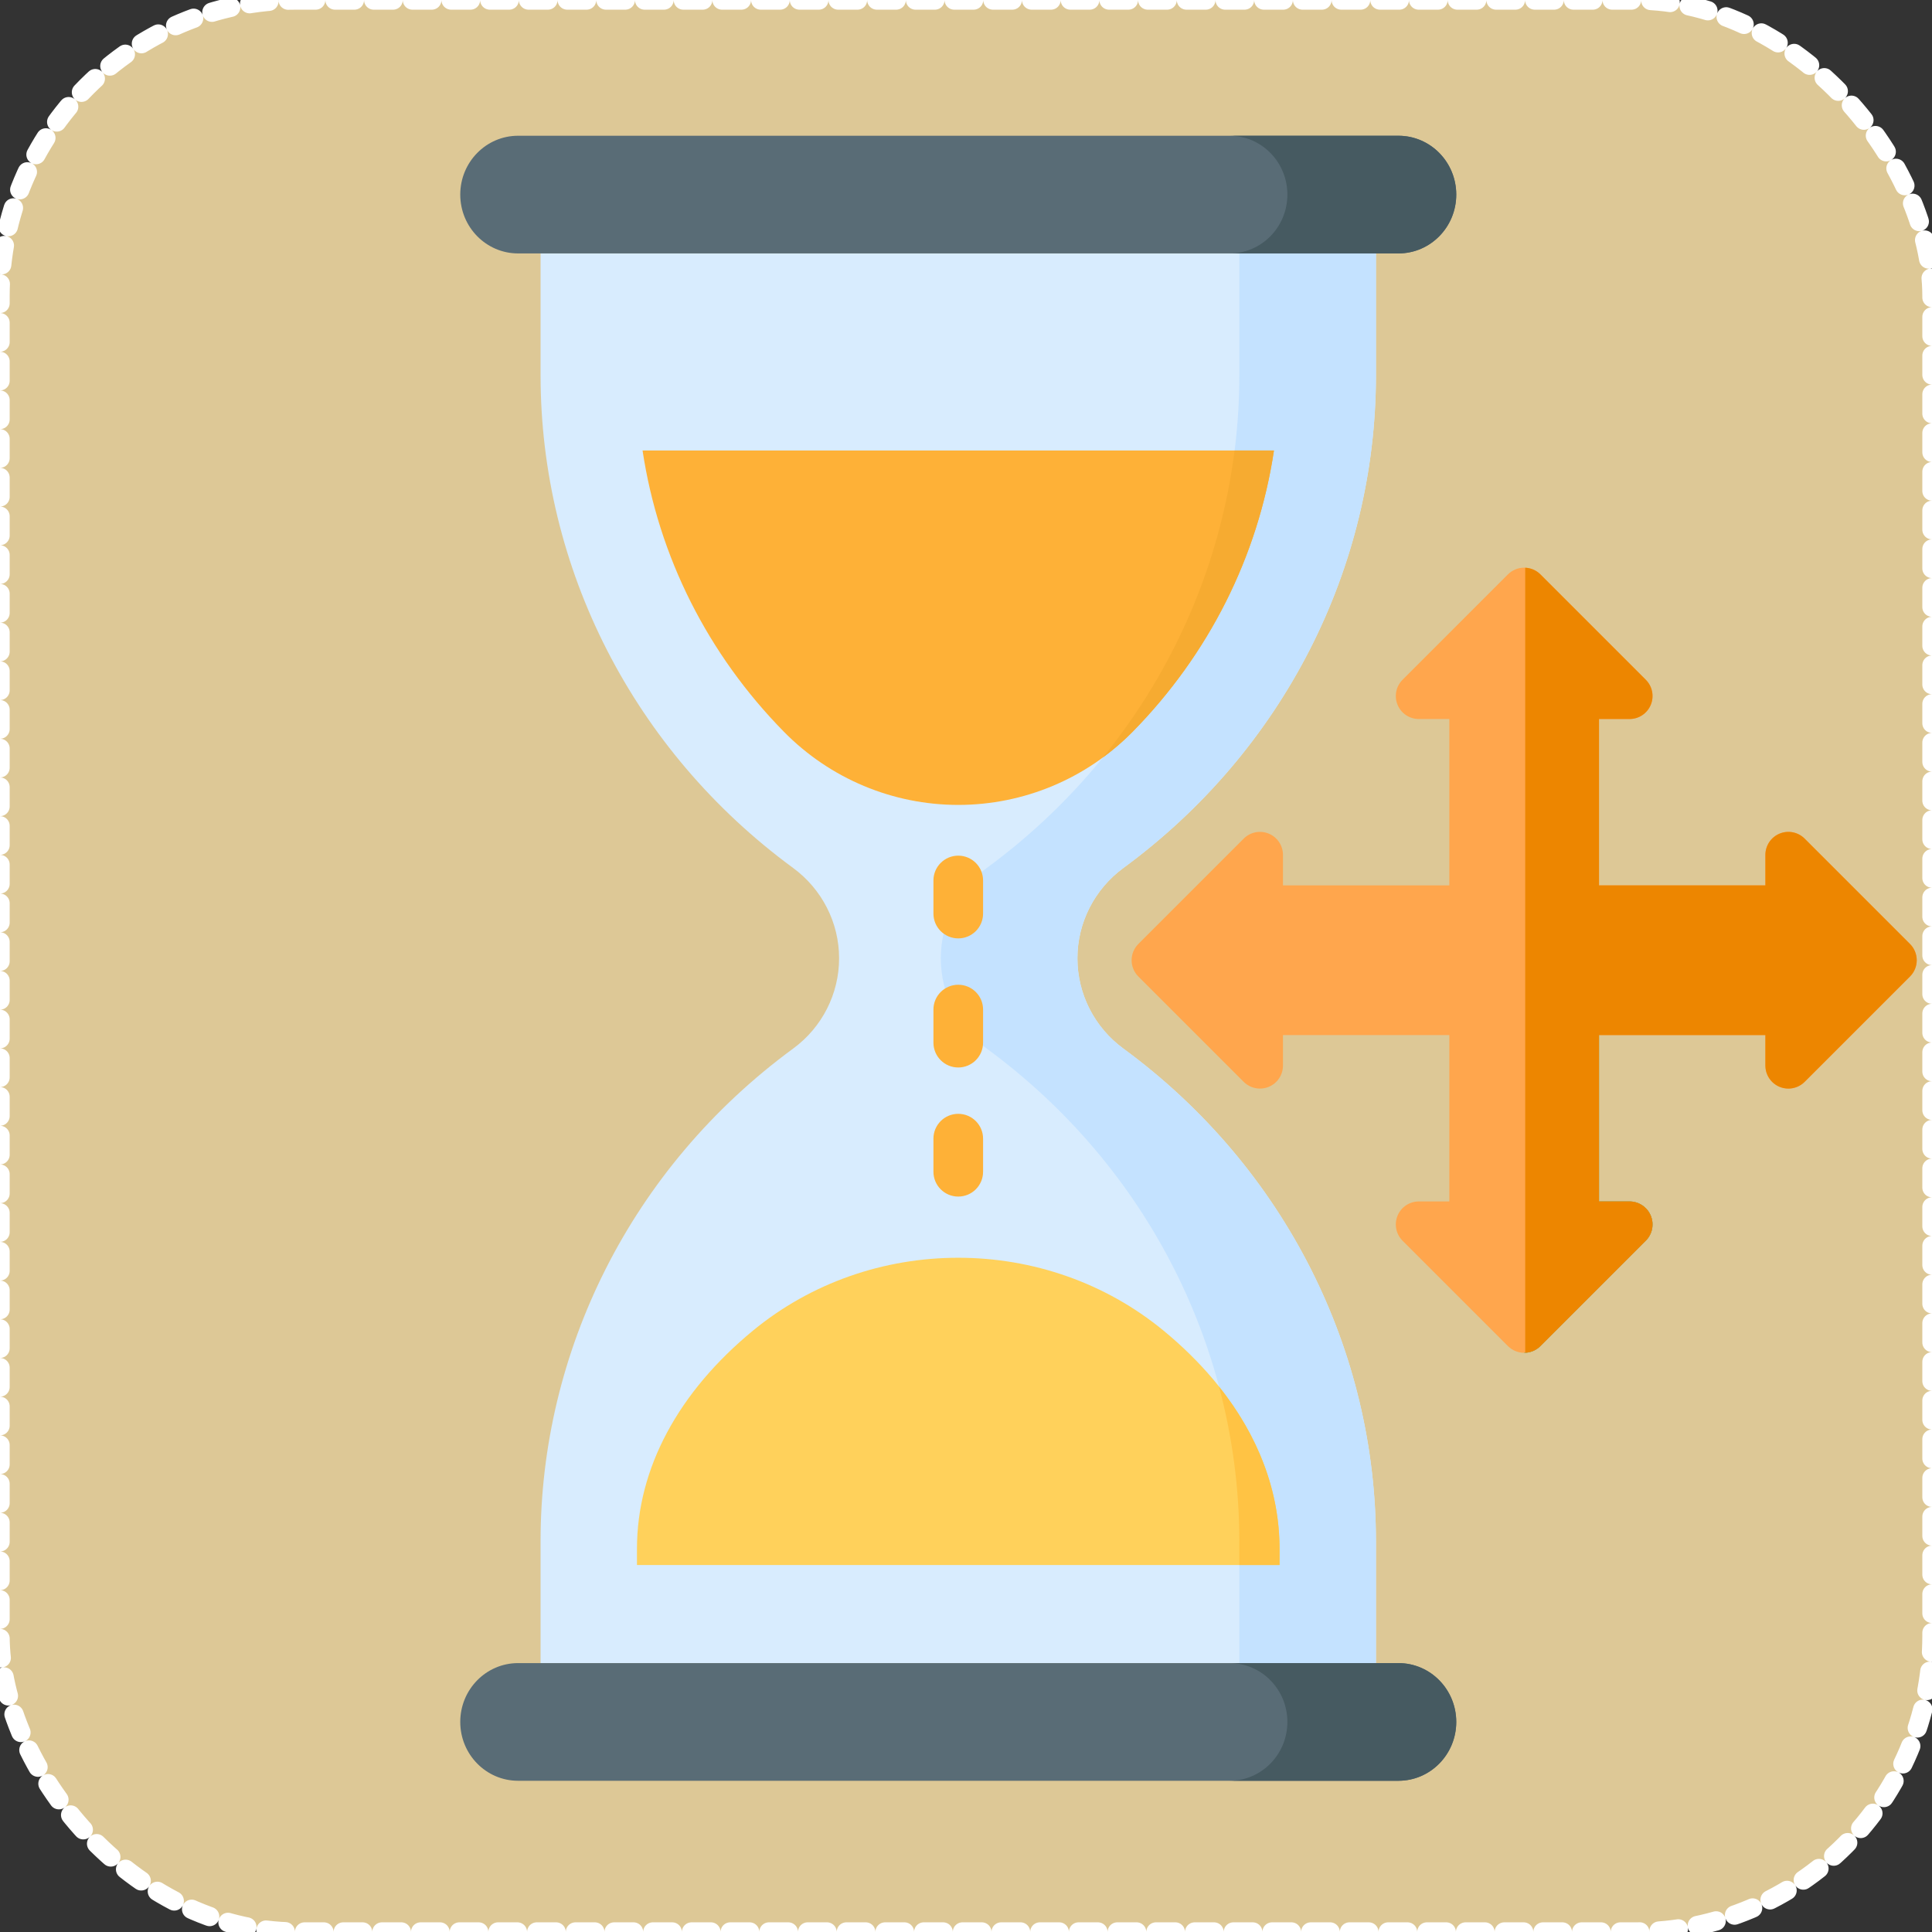 <?xml version="1.0" encoding="UTF-8" standalone="no"?>
<svg
   xmlns:dc="http://purl.org/dc/elements/1.1/"
   xmlns:cc="http://creativecommons.org/ns#"
   xmlns:rdf="http://www.w3.org/1999/02/22-rdf-syntax-ns#"
   xmlns:svg="http://www.w3.org/2000/svg"
   xmlns="http://www.w3.org/2000/svg"
   xmlns:xlink="http://www.w3.org/1999/xlink"
   xmlns:sodipodi="http://sodipodi.sourceforge.net/DTD/sodipodi-0.dtd"
   xmlns:inkscape="http://www.inkscape.org/namespaces/inkscape"
   width="100"
   height="100"
   viewBox="0 0 26.458 26.458"
   version="1.1"
   id="svg8"
   inkscape:version="1.0.2 (1.0.2+r75+1)"
   sodipodi:docname="card_move.svg">
  <rect x="0" y="0" width="26.458" height="26.458" fill="#333333" stroke="none"/>
  <defs
     id="defs2">
    <linearGradient
       inkscape:collect="always"
       id="linearGradient1751">
      <stop
         style="stop-color:#ffffff;stop-opacity:1;"
         offset="0"
         id="stop1747" />
      <stop
         style="stop-color:#ffffff;stop-opacity:0;"
         offset="1"
         id="stop1749" />
    </linearGradient>
    <linearGradient
       inkscape:collect="always"
       xlink:href="#linearGradient1751"
       id="linearGradient1755"
       x1="40.985"
       y1="42.15"
       x2="6.067"
       y2="5.079"
       gradientUnits="userSpaceOnUse" />
  </defs>
  <sodipodi:namedview
     id="base"
     pagecolor="#ffffff"
     bordercolor="#666666"
     borderopacity="1.0"
     inkscape:pageopacity="0.0"
     inkscape:pageshadow="2"
     inkscape:zoom="1.4131795"
     inkscape:cx="81.439848"
     inkscape:cy="108.71321"
     inkscape:document-units="mm"
     inkscape:current-layer="layer1"
     inkscape:document-rotation="0"
     showgrid="false"
     units="px"
     inkscape:snap-page="false"
     inkscape:window-width="1360"
     inkscape:window-height="719"
     inkscape:window-x="0"
     inkscape:window-y="25"
     inkscape:window-maximized="1"
     inkscape:object-nodes="false" />
  <g
     inkscape:label="Calque 1"
     inkscape:groupmode="layer"
     id="layer1">
    <rect
       style="fill:#ddc896;fill-opacity:1;stroke:#ffffff;stroke-width:0.265;stroke-linecap:round;stroke-linejoin:round;stroke-dasharray:0.265, 0.265;paint-order:markers stroke fill"
       id="rect1686"
       width="26.458"
       height="26.458"
       x="6.357829e-07"
       y="-1.5566276e-05"
       ry="4.058" />
    <g
       id="_x33_6_hourglass"
       transform="matrix(0.044,0,0,0.044,1.859,1.859)">
      <path
         d="M 385.999,74.604 V 36.629 L 126.001,36.627 v 37.975 c 0,59.979 28.879,116.799 78.581,153.279 8.971,6.585 14.33,16.997 14.33,28.125 0,11.106 -5.326,21.518 -14.281,28.087 -50.767,37.242 -78.633,94.554 -78.633,153.304 v 37.976 l 259.998,0.002 V 437.4 c 0,-58.66 -27.788,-116.003 -78.636,-153.307 -8.953,-6.568 -14.275,-16.979 -14.275,-28.083 v -10e-4 c 0,-11.131 5.362,-21.543 14.335,-28.129 49.59,-36.401 78.579,-93.165 78.579,-153.276 z"
         fill="#d8ecfe"
         id="path2128" />
      <path
         d="M 307.421,227.878 C 357.011,191.479 385.999,134.715 386,74.603 V 36.628 l -259.998,-10e-4 217.479,10e-4 v 37.975 c 0,60.112 -28.989,116.876 -78.579,153.275 -8.973,6.586 -14.335,16.998 -14.335,28.129 v 10e-4 c 0,11.104 5.323,21.515 14.275,28.083 50.849,37.304 78.637,94.647 78.636,153.307 v 37.975 h 42.52 v -37.975 c 0,-58.66 -27.788,-116.003 -78.636,-153.307 -8.953,-6.568 -14.276,-16.979 -14.275,-28.083 v -10e-4 c -10e-4,-11.131 5.361,-21.543 14.334,-28.129 z"
         fill="#c4e2ff"
         id="path2130" />
      <path
         d="M 155.999,444.851 V 439.8 c 0,-25.113 12.988,-48.88 36.137,-67.931 18.029,-14.838 40.671,-22.653 63.861,-22.653 23.19,0 45.832,7.816 63.862,22.654 23.15,19.053 36.138,42.819 36.138,67.931 v 5.051 z"
         fill="#ffd15b"
         id="path2132" />
      <path
         d="M 119.001,36.627 H 393 c 9.941,0 18,-8.199 18,-18.313 C 411,8.2 402.941,0.001 393,0.001 H 119.001 c -9.942,0 -18.001,8.2 -18,18.315 10e-4,10.113 8.059,18.311 18,18.311 z"
         fill="#596c76"
         id="path2134" />
      <path
         d="M 119.001,512 H 393 c 9.941,0 18,-8.199 18,-18.313 0,-10.114 -8.059,-18.313 -18,-18.313 H 119.001 c -9.942,0 -18.001,8.2 -18,18.315 10e-4,10.113 8.059,18.311 18,18.311 z"
         fill="#596c76"
         id="path2136" />
      <g
         id="g2140">
        <path
           d="m 255.998,330.173 c -4.267,0 -7.726,-3.459 -7.726,-7.726 v -10.302 c 0,-4.268 3.459,-7.726 7.726,-7.726 4.267,0 7.726,3.459 7.726,7.726 v 10.302 c 0,4.267 -3.459,7.726 -7.726,7.726 z m 0,-40.177 c -4.267,0 -7.726,-3.459 -7.726,-7.726 v -10.302 c 0,-4.268 3.459,-7.726 7.726,-7.726 4.267,0 7.726,3.459 7.726,7.726 v 10.302 c 0,4.267 -3.459,7.726 -7.726,7.726 z m 0,-40.177 c -4.267,0 -7.726,-3.459 -7.726,-7.726 v -10.302 c 0,-4.268 3.459,-7.726 7.726,-7.726 4.267,0 7.726,3.459 7.726,7.726 v 10.302 c 0,4.267 -3.459,7.726 -7.726,7.726 z"
           fill="#feb137"
           id="path2138" />
      </g>
      <path
         d="m 157.742,97.956 c 4.958,33.021 20.345,63.479 43.98,87.534 14.38,14.636 33.94,22.783 54.28,22.783 20.34,0 39.899,-8.147 54.279,-22.782 23.634,-24.053 39.021,-54.512 43.979,-87.535 z"
         fill="#feb137"
         id="path2142" />
      <path
         d="m 392.999,0 h -52.564 c 9.941,0 18,8.199 18,18.313 0,10.114 -8.059,18.313 -18,18.313 h 52.564 c 9.941,0 18,-8.199 18,-18.313 C 410.999,8.199 402.94,0 392.999,0 Z"
         fill="#465a61"
         id="path2144" />
      <path
         d="m 392.999,475.373 h -52.564 c 9.941,0 18,8.199 18,18.313 0,10.114 -8.059,18.313 -18,18.313 h 52.564 c 9.941,0 18,-8.199 18,-18.313 0,-10.114 -8.059,-18.313 -18,-18.313 z"
         fill="#465a61"
         id="path2146" />
      <path
         d="m 337.161,389.308 c 4.172,15.664 6.317,31.825 6.317,48.091 v 7.453 h 12.52 V 439.8 c -10e-4,-17.926 -6.628,-35.163 -18.837,-50.492 z"
         fill="#ffc344"
         id="path2148" />
      <path
         d="m 342.001,97.957 c -4.414,35.001 -18.659,68.034 -40.985,95.544 3.271,-2.402 6.376,-5.069 9.264,-8.008 23.634,-24.053 39.021,-54.512 43.979,-87.535 h -12.258 z"
         fill="#f6ab31"
         id="path2150" />
    </g>
    <g
       id="g3439"
       transform="matrix(0.021,0,0,0.021,15.497,7.774)">
      <g
         id="g3424">
        <path
           d="M 324.704,413.297 H 304.808 V 289.808 c 0,-8.284 -6.716,-15 -15,-15 H 256 V 512 c 3.838,0 7.677,-1.465 10.606,-4.394 l 68.704,-68.703 c 4.29,-4.29 5.573,-10.741 3.252,-16.347 -2.322,-5.605 -7.791,-9.259 -13.858,-9.259 z"
           fill="#00a66c"
           id="path3420" />
        <path
           d="m 507.606,245.394 -68.703,-68.703 c -4.29,-4.291 -10.742,-5.572 -16.347,-3.252 -5.605,2.322 -9.26,7.791 -9.26,13.858 v 19.896 H 304.808 V 98.704 h 19.896 c 6.067,0 11.536,-3.654 13.858,-9.26 2.321,-5.605 1.038,-12.057 -3.252,-16.347 L 266.606,4.394 C 263.794,1.58 259.979,0 256,0 252.021,0 248.206,1.58 245.394,4.394 L 176.69,73.098 c -4.29,4.29 -5.573,10.741 -3.252,16.347 2.322,5.605 7.791,9.26 13.858,9.26 h 19.896 V 207.194 H 98.704 v -19.896 c 0,-6.067 -3.654,-11.536 -9.26,-13.858 -5.603,-2.32 -12.057,-1.039 -16.347,3.252 L 4.394,245.394 C 1.58,248.206 0,252.022 0,256 c 0,3.978 1.58,7.794 4.394,10.606 l 68.704,68.704 c 2.869,2.87 6.706,4.395 10.609,4.394 1.933,0 3.882,-0.373 5.737,-1.142 5.605,-2.322 9.26,-7.791 9.26,-13.858 v -19.896 h 108.489 v 108.489 h -19.896 c -6.067,0 -11.536,3.654 -13.858,9.26 -2.321,5.605 -1.038,12.057 3.252,16.347 l 68.703,68.703 c 2.929,2.93 6.768,4.394 10.606,4.394 3.838,0 7.678,-1.465 10.606,-4.394 l 68.704,-68.703 c 4.29,-4.29 5.573,-10.741 3.252,-16.347 -2.322,-5.605 -7.791,-9.26 -13.858,-9.26 H 304.808 V 304.808 h 108.489 v 19.896 c 0,6.067 3.654,11.536 9.26,13.858 1.856,0.769 3.805,1.142 5.737,1.142 3.903,0 7.74,-1.524 10.609,-4.394 l 68.703,-68.704 c 5.859,-5.857 5.859,-15.355 0,-21.212 z"
           fill="#ffa64d"
           id="path3422" />
      </g>
      <path
         d="m 438.903,176.691 c -4.29,-4.291 -10.742,-5.572 -16.347,-3.252 -5.605,2.322 -9.26,7.791 -9.26,13.858 v 19.896 H 304.808 V 98.704 h 19.896 c 6.067,0 11.536,-3.654 13.858,-9.26 2.321,-5.605 1.038,-12.057 -3.252,-16.347 L 266.606,4.394 c -2.652,-2.653 -6.197,-4.191 -9.928,-4.36 v 511.934 c 3.609,-0.163 7.172,-1.605 9.928,-4.361 l 68.704,-68.703 c 4.29,-4.29 5.573,-10.741 3.252,-16.347 -2.322,-5.605 -7.791,-9.26 -13.858,-9.26 H 304.808 V 304.808 h 108.489 v 19.896 c 0,6.067 3.654,11.536 9.26,13.858 1.856,0.769 3.805,1.142 5.737,1.142 3.903,0 7.74,-1.524 10.609,-4.394 l 68.703,-68.704 c 5.858,-5.857 5.858,-15.355 0,-21.213 z"
         fill="#ed8600"
         id="path3426" />
    </g>
  </g>
</svg>
